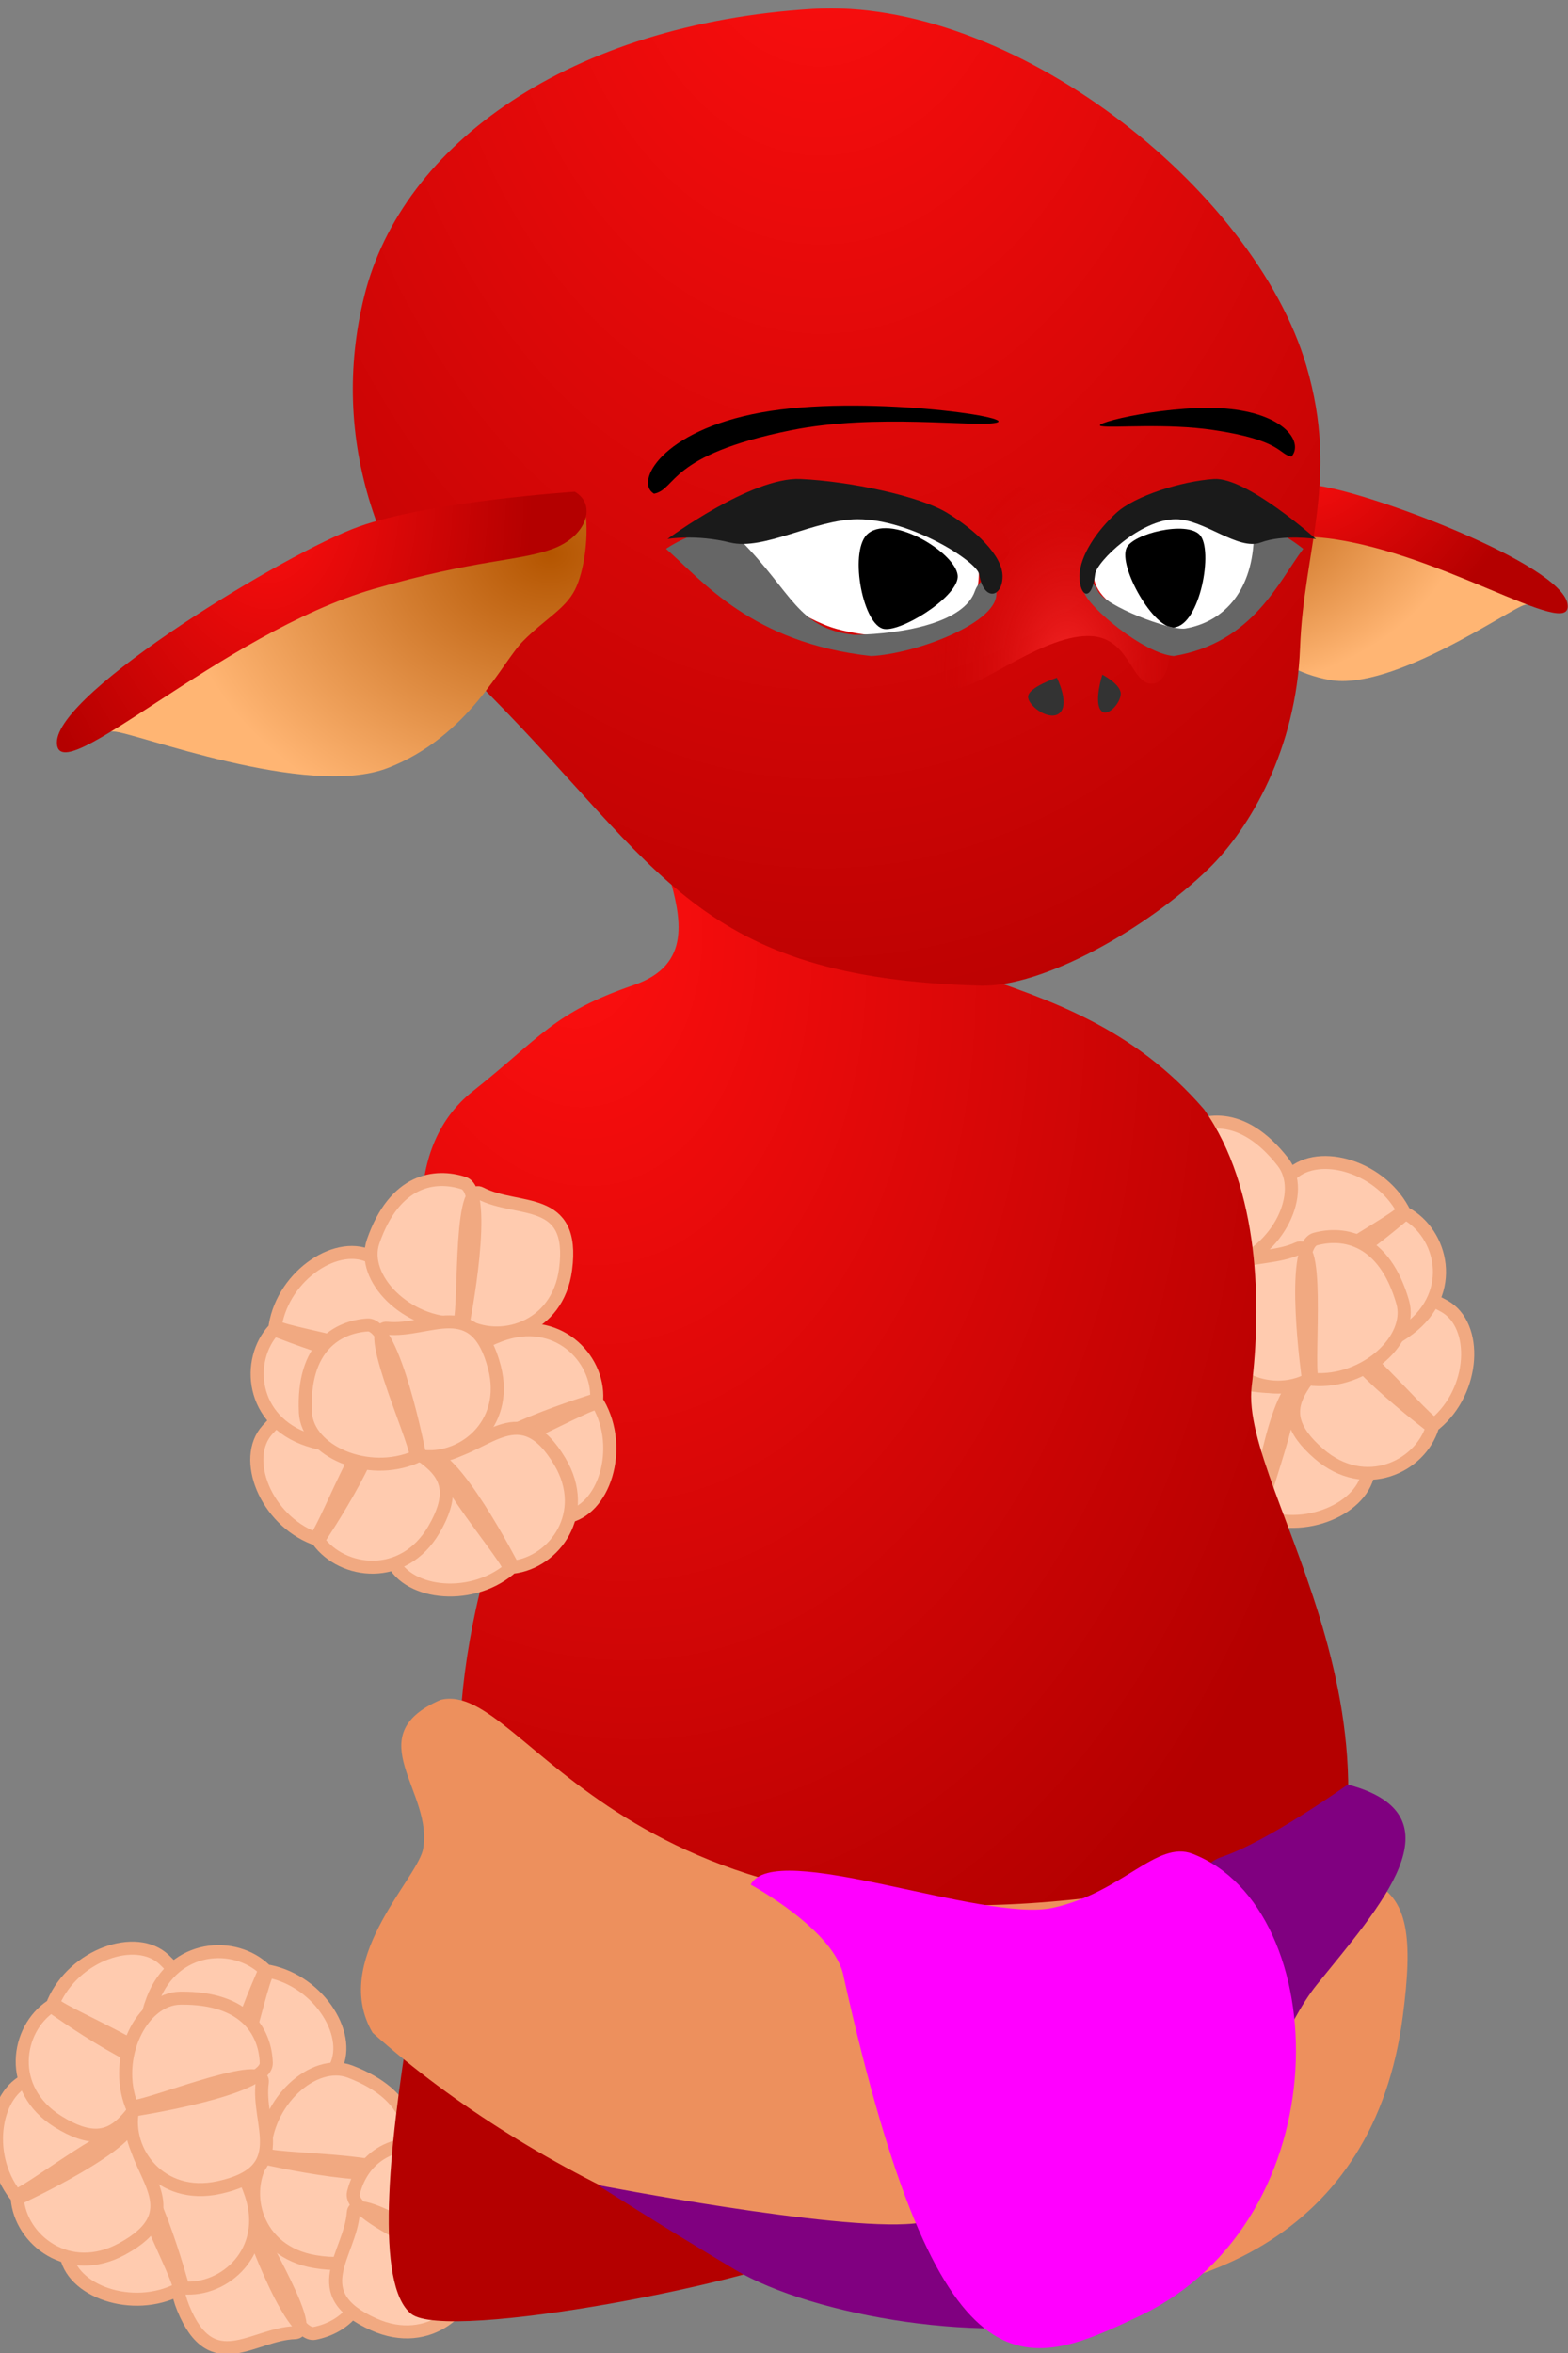 <?xml version="1.0" encoding="UTF-8" standalone="no"?>
<!-- Created with Inkscape (http://www.inkscape.org/) -->

<svg
   xmlns:dc="http://purl.org/dc/elements/1.1/"
   xmlns:cc="http://creativecommons.org/ns#"
   xmlns:rdf="http://www.w3.org/1999/02/22-rdf-syntax-ns#"
   xmlns:svg="http://www.w3.org/2000/svg"
   xmlns="http://www.w3.org/2000/svg"
   xmlns:xlink="http://www.w3.org/1999/xlink"
   xmlns:sodipodi="http://sodipodi.sourceforge.net/DTD/sodipodi-0.dtd"
   xmlns:inkscape="http://www.inkscape.org/namespaces/inkscape"
   width="70"
   height="105"
   id="svg9934"
   version="1.1"
   inkscape:version="0.48.2 r9819"
   sodipodi:docname="New document 35">
  <rect width="100%" height="100%" fill="#808080" stroke="none"/>
  <defs
     id="defs9936">
    <radialGradient
       inkscape:collect="always"
       xlink:href="#linearGradient6385-7-4-0-7"
       id="radialGradient9790"
       gradientUnits="userSpaceOnUse"
       gradientTransform="matrix(0.191,1.936,-1.318,0.046,1293.646,-538.341)"
       cx="698.255"
       cy="484.86"
       fx="698.255"
       fy="484.86"
       r="27.726" />
    <linearGradient
       id="linearGradient6385-7-4-0-7">
      <stop
         id="stop6387-4-6-7-95"
         offset="0"
         style="stop-color:#ff0f0f;stop-opacity:1;" />
      <stop
         id="stop6389-9-0-6-5"
         offset="1"
         style="stop-color:#b40000;stop-opacity:1;" />
    </linearGradient>
    <radialGradient
       inkscape:collect="always"
       xlink:href="#linearGradient8780-8-9"
       id="radialGradient9792"
       gradientUnits="userSpaceOnUse"
       gradientTransform="matrix(0,0.888,-1.175,0,1259.863,-351.846)"
       cx="823.024"
       cy="372.27"
       fx="823.024"
       fy="372.27"
       r="10.999" />
    <linearGradient
       id="linearGradient8780-8-9">
      <stop
         style="stop-color:#b45500;stop-opacity:1;"
         offset="0"
         id="stop8782-36-4" />
      <stop
         style="stop-color:#ffb573;stop-opacity:1;"
         offset="1"
         id="stop8784-4-6" />
    </linearGradient>
    <radialGradient
       inkscape:collect="always"
       xlink:href="#linearGradient6385-7-4-0-4"
       id="radialGradient9794"
       gradientUnits="userSpaceOnUse"
       gradientTransform="matrix(-0.936,0,0,-0.824,1601.993,677.33)"
       cx="827.91"
       cy="364.483"
       fx="827.91"
       fy="364.483"
       r="11.768" />
    <linearGradient
       id="linearGradient6385-7-4-0-4">
      <stop
         id="stop6387-4-6-7-9"
         offset="0"
         style="stop-color:#ff0f0f;stop-opacity:1;" />
      <stop
         id="stop6389-9-0-6-0"
         offset="1"
         style="stop-color:#b40000;stop-opacity:1;" />
    </linearGradient>
    <radialGradient
       inkscape:collect="always"
       xlink:href="#linearGradient6385-7-4-0-4"
       id="radialGradient9796"
       gradientUnits="userSpaceOnUse"
       gradientTransform="matrix(0.022,2.292,1.564,-0.015,-470.447,-884.507)"
       cx="542.72"
       cy="807.081"
       fx="542.72"
       fy="807.081"
       r="28.502" />
    <radialGradient
       inkscape:collect="always"
       xlink:href="#linearGradient8651-5-9"
       id="radialGradient9798"
       gradientUnits="userSpaceOnUse"
       gradientTransform="matrix(0.982,-1.1859545e-4,1.647881e-4,1.565,16,-223.074)"
       cx="814.43"
       cy="390.304"
       fx="814.43"
       fy="390.304"
       r="6.807" />
    <linearGradient
       id="linearGradient8651-5-9">
      <stop
         style="stop-color:#ff2d2d;stop-opacity:0.784;"
         offset="0"
         id="stop8653-5-1" />
      <stop
         style="stop-color:#c80000;stop-opacity:0;"
         offset="1"
         id="stop8655-7-2" />
    </linearGradient>
    <radialGradient
       inkscape:collect="always"
       xlink:href="#linearGradient8780-8-9"
       id="radialGradient9800"
       gradientUnits="userSpaceOnUse"
       gradientTransform="matrix(-1.159,0,0,-0.911,1696.677,738.081)"
       cx="781.662"
       cy="390.84"
       fx="781.662"
       fy="390.84"
       r="15.732" />
    <radialGradient
       inkscape:collect="always"
       xlink:href="#linearGradient6385-7-4-0-4"
       id="radialGradient9802"
       gradientUnits="userSpaceOnUse"
       gradientTransform="matrix(-0.768,0,0,-1.149,1374.261,802.072)"
       cx="777.638"
       cy="368.238"
       fx="777.638"
       fy="368.238"
       r="16.735" />
  </defs>
  <sodipodi:namedview
     id="base"
     pagecolor="#ffffff"
     bordercolor="#666666"
     borderopacity="1.0"
     inkscape:pageopacity="0.0"
     inkscape:pageshadow="2"
     inkscape:zoom="2.247619"
     inkscape:cx="35"
     inkscape:cy="52.5"
     inkscape:document-units="px"
     inkscape:current-layer="layer1"
     showgrid="false"
     inkscape:window-width="635"
     inkscape:window-height="425"
     inkscape:window-x="150"
     inkscape:window-y="150"
     inkscape:window-maximized="0" />
  <g
     inkscape:label="Layer 1"
     inkscape:groupmode="layer"
     id="layer1"
     transform="translate(0,-947.362)">
    <g
       id="g9642"
       transform="matrix(0.992,0,0,0.985,-756.412,164.706)">
      <g
         style="stroke:#f1a981;stroke-opacity:1"
         inkscape:transform-center-x="-6.248191"
         transform="matrix(0.871,0.061,-0.061,0.867,604.549,408.244)"
         inkscape:transform-center-y="7.7380091"
         id="g8114-0-2-4">
        <path
           sodipodi:nodetypes="sssssss"
           inkscape:connector-curvature="0"
           id="path3130-1-16-9-2-7-4-7-4"
           d="m 274.289,498.797 c -0.317,2.678 1.892,5.275 3.837,4.793 3.343,-0.828 3.781,-2.899 3.438,-4.392 -0.31,-1.353 -7.284,-0.629 -7.284,-0.629 -0.95,-1.938 0.174,-4.905 3.295,-5.029 3.94,-0.157 2.704,2.728 3.54,4.745 0.503,1.213 -6.78,0.122 -6.826,0.512 z"
           style="fill:#ffcbaf;fill-opacity:1;stroke:#f1a981;stroke-width:0.676;stroke-linecap:round;stroke-linejoin:round;stroke-miterlimit:4;stroke-opacity:1;stroke-dasharray:none;stroke-dashoffset:0.1" />
        <path
           sodipodi:nodetypes="sssssss"
           inkscape:connector-curvature="0"
           id="path3130-1-22-5-7-6-1-8-6"
           d="m 281.866,504.968 c 2.572,0.779 5.504,-0.952 5.37,-2.958 -0.23,-3.449 -2.186,-4.241 -3.71,-4.163 -1.382,0.071 -1.885,7.09 -1.885,7.09 -2.066,0.601 -4.782,-1.026 -4.36,-4.132 0.532,-3.922 3.146,-2.197 5.272,-2.673 1.278,-0.286 -1.061,6.723 -0.686,6.836 z"
           style="fill:#ffcbaf;fill-opacity:1;stroke:#f1a981;stroke-width:0.676;stroke-linecap:round;stroke-linejoin:round;stroke-miterlimit:4;stroke-opacity:1;stroke-dasharray:none;stroke-dashoffset:0.1" />
        <path
           sodipodi:nodetypes="sssssss"
           inkscape:connector-curvature="0"
           id="path3130-1-23-4-5-7-2-5-9"
           d="m 290.501,499.554 c 1.931,-1.875 1.852,-5.289 0.041,-6.149 -3.113,-1.478 -4.755,-0.149 -5.429,1.225 -0.611,1.246 5.251,5.106 5.251,5.106 -0.483,2.104 -3.222,3.692 -5.719,1.81 -3.153,-2.377 -0.38,-3.829 0.242,-5.923 0.374,-1.259 5.333,4.204 5.614,3.931 z"
           style="fill:#ffcbaf;fill-opacity:1;stroke:#f1a981;stroke-width:0.676;stroke-linecap:round;stroke-linejoin:round;stroke-miterlimit:4;stroke-opacity:1;stroke-dasharray:none;stroke-dashoffset:0.1" />
        <path
           sodipodi:nodetypes="sssssss"
           inkscape:connector-curvature="0"
           id="path3130-1-14-3-7-8-2-8-8"
           d="m 288.057,488.546 c -1.436,-2.279 -4.782,-2.897 -5.989,-1.292 -2.075,2.759 -1.113,4.643 0.09,5.585 1.091,0.854 6.049,-4.121 6.049,-4.121 1.954,0.903 2.946,3.917 0.601,5.989 -2.96,2.615 -3.812,-0.406 -5.728,-1.443 -1.152,-0.624 5.186,-4.386 4.977,-4.717 z"
           style="fill:#ffcbaf;fill-opacity:1;stroke:#f1a981;stroke-width:0.676;stroke-linecap:round;stroke-linejoin:round;stroke-miterlimit:4;stroke-opacity:1;stroke-dasharray:none;stroke-dashoffset:0.1" />
        <path
           sodipodi:nodetypes="sssssss"
           inkscape:connector-curvature="0"
           id="path3130-1-76-1-8-7-9-3-5"
           d="m 279.299,492.137 c 2.504,-0.978 3.749,-4.156 2.411,-5.653 -2.3,-2.573 -4.326,-1.986 -5.478,-0.982 -1.044,0.911 2.87,6.749 2.87,6.749 -1.257,1.752 -4.395,2.152 -5.971,-0.555 -1.99,-3.417 1.128,-3.677 2.509,-5.366 0.83,-1.016 3.294,5.95 3.659,5.807 z"
           style="fill:#ffcbaf;fill-opacity:1;stroke:#f1a981;stroke-width:0.676;stroke-linecap:round;stroke-linejoin:round;stroke-miterlimit:4;stroke-opacity:1;stroke-dasharray:none;stroke-dashoffset:0.1" />
        <path
           sodipodi:nodetypes="sssssss"
           inkscape:connector-curvature="0"
           id="path3130-1-85-2-2-8-8-9-6"
           d="m 284.05,497.685 c 2.687,0.027 5.02,-2.459 4.332,-4.347 -1.182,-3.247 -3.28,-3.459 -4.721,-2.956 -1.307,0.456 0.164,7.336 0.164,7.336 -1.816,1.157 -4.877,0.357 -5.337,-2.744 -0.581,-3.915 2.409,-2.993 4.317,-4.045 1.147,-0.633 0.854,6.752 1.245,6.756 z"
           style="fill:#ffcbaf;fill-opacity:1;stroke:#f1a981;stroke-width:0.676;stroke-linecap:round;stroke-linejoin:round;stroke-miterlimit:4;stroke-opacity:1;stroke-dasharray:none;stroke-dashoffset:0.1" />
      </g>
      <g
         style="fill:#ffcbaf;fill-opacity:1;stroke:#f1a981;stroke-opacity:1"
         transform="matrix(-0.31,-0.816,-0.813,0.309,1261.11,967.977)"
         inkscape:transform-center-y="-4.7962338"
         inkscape:transform-center-x="7.9411943"
         id="g8114-0">
        <path
           sodipodi:nodetypes="sssssss"
           inkscape:connector-curvature="0"
           id="path3130-1-761-7-6-2-3"
           d="m 276.899,493.885 c 0.478,-2.654 -1.57,-5.38 -3.54,-5.018 -3.387,0.623 -3.949,2.663 -3.698,4.174 0.228,1.37 7.232,1.072 7.232,1.072 0.831,1.992 -0.47,4.885 -3.593,4.819 -3.943,-0.084 -2.534,-2.887 -3.246,-4.952 -0.428,-1.242 6.775,0.291 6.845,-0.095 z"
           style="fill:#ffcbaf;fill-opacity:1;stroke:#f1a981;stroke-width:0.676;stroke-linecap:round;stroke-linejoin:round;stroke-miterlimit:4;stroke-opacity:1;stroke-dasharray:none;stroke-dashoffset:0.1" />
        <path
           sodipodi:nodetypes="sssssss"
           inkscape:connector-curvature="0"
           id="path3130-1-16-9-2-7-4"
           d="m 274.289,498.797 c -0.317,2.678 1.892,5.275 3.837,4.793 3.343,-0.828 3.781,-2.899 3.438,-4.392 -0.31,-1.353 -7.284,-0.629 -7.284,-0.629 -0.95,-1.938 0.174,-4.905 3.295,-5.029 3.94,-0.157 2.704,2.728 3.54,4.745 0.503,1.213 -6.78,0.122 -6.826,0.512 z"
           style="fill:#ffcbaf;fill-opacity:1;stroke:#f1a981;stroke-width:0.676;stroke-linecap:round;stroke-linejoin:round;stroke-miterlimit:4;stroke-opacity:1;stroke-dasharray:none;stroke-dashoffset:0.1" />
        <path
           sodipodi:nodetypes="sssssss"
           inkscape:connector-curvature="0"
           id="path3130-1-22-5-7-6-1"
           d="m 281.866,504.968 c 2.572,0.779 5.504,-0.952 5.37,-2.958 -0.23,-3.449 -2.186,-4.241 -3.71,-4.163 -1.382,0.071 -1.885,7.09 -1.885,7.09 -2.066,0.601 -4.782,-1.026 -4.36,-4.132 0.532,-3.922 3.146,-2.197 5.272,-2.673 1.278,-0.286 -1.061,6.723 -0.686,6.836 z"
           style="fill:#ffcbaf;fill-opacity:1;stroke:#f1a981;stroke-width:0.676;stroke-linecap:round;stroke-linejoin:round;stroke-miterlimit:4;stroke-opacity:1;stroke-dasharray:none;stroke-dashoffset:0.1" />
        <path
           sodipodi:nodetypes="sssssss"
           inkscape:connector-curvature="0"
           id="path3130-1-23-4-5-7-2"
           d="m 290.501,499.554 c 1.931,-1.875 1.852,-5.289 0.041,-6.149 -3.113,-1.478 -4.755,-0.149 -5.429,1.225 -0.611,1.246 5.251,5.106 5.251,5.106 -0.483,2.104 -3.222,3.692 -5.719,1.81 -3.153,-2.377 -0.38,-3.829 0.242,-5.923 0.374,-1.259 5.333,4.204 5.614,3.931 z"
           style="fill:#ffcbaf;fill-opacity:1;stroke:#f1a981;stroke-width:0.676;stroke-linecap:round;stroke-linejoin:round;stroke-miterlimit:4;stroke-opacity:1;stroke-dasharray:none;stroke-dashoffset:0.1" />
        <path
           sodipodi:nodetypes="sssssss"
           inkscape:connector-curvature="0"
           id="path3130-1-14-3-7-8-2"
           d="m 288.057,488.546 c -1.436,-2.279 -4.782,-2.897 -5.989,-1.292 -2.075,2.759 -1.113,4.643 0.09,5.585 1.091,0.854 6.049,-4.121 6.049,-4.121 1.954,0.903 2.946,3.917 0.601,5.989 -2.96,2.615 -3.812,-0.406 -5.728,-1.443 -1.152,-0.624 5.186,-4.386 4.977,-4.717 z"
           style="fill:#ffcbaf;fill-opacity:1;stroke:#f1a981;stroke-width:0.676;stroke-linecap:round;stroke-linejoin:round;stroke-miterlimit:4;stroke-opacity:1;stroke-dasharray:none;stroke-dashoffset:0.1" />
        <path
           sodipodi:nodetypes="sssssss"
           inkscape:connector-curvature="0"
           id="path3130-1-76-1-8-7-9"
           d="m 279.299,492.137 c 2.504,-0.978 3.749,-4.156 2.411,-5.653 -2.3,-2.573 -4.326,-1.986 -5.478,-0.982 -1.044,0.911 2.87,6.749 2.87,6.749 -1.257,1.752 -4.395,2.152 -5.971,-0.555 -1.99,-3.417 1.128,-3.677 2.509,-5.366 0.83,-1.016 3.294,5.95 3.659,5.807 z"
           style="fill:#ffcbaf;fill-opacity:1;stroke:#f1a981;stroke-width:0.676;stroke-linecap:round;stroke-linejoin:round;stroke-miterlimit:4;stroke-opacity:1;stroke-dasharray:none;stroke-dashoffset:0.1" />
        <path
           sodipodi:nodetypes="sssssss"
           inkscape:connector-curvature="0"
           id="path3130-1-85-2-2-8-8"
           d="m 284.05,497.685 c 2.687,0.027 5.02,-2.459 4.332,-4.347 -1.182,-3.247 -3.28,-3.459 -4.721,-2.956 -1.307,0.456 0.164,7.336 0.164,7.336 -1.816,1.157 -4.877,0.357 -5.337,-2.744 -0.581,-3.915 2.409,-2.993 4.317,-4.045 1.147,-0.633 0.854,6.752 1.245,6.756 z"
           style="fill:#ffcbaf;fill-opacity:1;stroke:#f1a981;stroke-width:0.676;stroke-linecap:round;stroke-linejoin:round;stroke-miterlimit:4;stroke-opacity:1;stroke-dasharray:none;stroke-dashoffset:0.1" />
        <path
           sodipodi:nodetypes="sssssss"
           inkscape:connector-curvature="0"
           id="path3130-1-76-1-8-7-9-8"
           d="m 270.145,483.91 c 1.577,-2.183 4.955,-2.587 6.059,-0.909 1.897,2.885 0.818,4.704 -0.442,5.568 -1.143,0.783 -5.777,-4.497 -5.777,-4.497 -2.007,0.777 -3.187,3.722 -0.978,5.939 2.789,2.798 3.83,-0.163 5.808,-1.076 1.189,-0.549 -4.899,-4.706 -4.67,-5.024 z"
           style="fill:#ffcbaf;fill-opacity:1;stroke:#f1a981;stroke-width:0.676;stroke-linecap:round;stroke-linejoin:round;stroke-miterlimit:4;stroke-opacity:1;stroke-dasharray:none;stroke-dashoffset:0.1" />
      </g>
      <path
         style="fill:url(#radialGradient9790);fill-opacity:1;stroke:none"
         d="m 783.781,844.02 c -3.28,2.617 -2.637,7.848 -0.677,12.468 2.041,4.811 3.012,5.286 1.919,7.479 -1.093,2.192 -1.978,7.68 -1.766,9.828 0.106,1.074 -5.478,23.006 -2.24,25.606 1.619,1.3 15.929,-1.481 18.787,-3.123 3.378,-1.94 13.007,2.42 20.521,-10.335 7.455,-12.654 -2.074,-23.719 -1.483,-28.573 0.434,-3.566 0.388,-8.938 -2.149,-12.543 -3.202,-3.722 -6.914,-4.949 -10.613,-6.214 -5.761,-1.97 0.347,-5.098 -2.512,-7.205 -2.166,-1.596 -7.289,-1.853 -9.75,-1.494 -4.822,0.704 2.487,7.462 -2.783,9.288 -3.632,1.258 -4.158,2.347 -7.254,4.818 z"
         id="path7574-6-24-4"
         inkscape:connector-curvature="0"
         sodipodi:nodetypes="sssssssscsssss" />
      <g
         id="g8836-55-1"
         transform="matrix(0.927,0,0,0.927,54.252,465.524)">
        <g
           id="g9630">
          <path
             style="fill:url(#radialGradient9792);fill-opacity:1;stroke:none"
             d="m 819.925,379.846 c -0.003,1.015 0.425,2.434 0.899,3.083 0.474,0.649 1.231,0.851 2.16,1.52 0.929,0.669 2.544,3.203 5.617,3.748 3.073,0.545 8.77,-3.513 9.464,-3.676 0.693,-0.163 1.44,-0.535 -0.051,-1.325 -1.491,-0.79 -8.153,-2.771 -10.555,-3.094 -2.402,-0.322 -7.443,-1.291 -7.533,-0.256 z"
             id="path8731-8-17-8"
             inkscape:connector-curvature="0"
             sodipodi:nodetypes="ccsssssc" />
          <path
             style="fill:url(#radialGradient9794);fill-opacity:1;stroke:none"
             d="m 820.166,379.156 c 0,0 5.177,-0.837 7.861,-0.455 2.683,0.383 11.765,3.823 12.105,5.77 0.34,1.948 -6.556,-2.828 -12.207,-3.255 -3.865,-0.292 -5.297,0.149 -6.596,-0.053 -1.298,-0.202 -1.857,-1.337 -1.162,-2.008 z"
             id="path8729-6-115-6"
             inkscape:connector-curvature="0"
             sodipodi:nodetypes="cssssc" />
        </g>
        <path
           sodipodi:nodetypes="ssssssss"
           inkscape:connector-curvature="0"
           id="path3047-0-3-4-2-27-0"
           d="m 803.471,355.401 c 9.628,-0.598 21.457,8.753 23.985,17.445 1.611,5.541 -0.13,8.905 -0.309,13.798 -0.179,4.893 -2.408,8.79 -4.45,10.786 -2.996,2.93 -8.039,5.788 -11.071,5.705 -13.757,-0.38 -15.461,-5.717 -23.923,-14.32 -5.448,-5.539 -7.676,-12.485 -5.988,-19.367 1.832,-7.471 10.034,-13.319 21.757,-14.047 z"
           style="fill:url(#radialGradient9796);fill-opacity:1;stroke:none" />
        <path
           sodipodi:nodetypes="csssssssssc"
           inkscape:connector-curvature="0"
           id="path8649-61-2"
           d="m 810.327,378.663 c 1.111,-1.487 4.453,0.967 5.813,0.943 1.053,-0.018 2.508,-2.555 2.906,-1.038 0.336,1.277 -2.507,2.218 -1.938,3.396 0.861,1.78 2.654,2.134 3.553,3.804 0.331,0.614 0.221,2.586 -0.705,2.61 -1.002,0.026 -1.076,-2.216 -2.937,-2.327 -2.197,-0.131 -5.251,2.405 -6.429,2.516 -0.755,0.071 -1.531,-1.201 -1.321,-1.981 0.951,-3.535 3.865,-3.634 3.787,-4.905 -0.086,-1.398 -2.76,-1.618 -2.73,-3.019 z"
           style="fill:url(#radialGradient9798);fill-opacity:1;stroke:none" />
        <path
           sodipodi:nodetypes="sssss"
           inkscape:connector-curvature="0"
           id="path8558-42-4"
           d="m 800.12,382.106 c -0.058,-1.881 1.549,-1.456 3.682,-1.789 2.902,-0.453 7.747,-1.238 7.752,2.667 0.004,3.292 -4.246,3.445 -6.898,2.717 -1.568,-0.43 -4.498,-2.337 -4.536,-3.596 z"
           style="fill:#ffffff;fill-opacity:1;stroke:none" />
        <path
           sodipodi:nodetypes="ssss"
           inkscape:connector-curvature="0"
           id="path8816-32-9"
           d="m 806.19,381.026 c -0.949,0.746 -0.322,4.337 0.693,4.659 0.776,0.247 3.562,-1.471 3.645,-2.502 0.086,-1.076 -3.116,-3.118 -4.338,-2.157 z"
           style="fill:#000000;fill-opacity:1;stroke:none" />
        <path
           sodipodi:nodetypes="cscsccc"
           inkscape:connector-curvature="0"
           id="path8583-2-0"
           d="m 796.368,381.786 c 0,0 2.375,-1.673 3.619,-0.414 2.514,2.546 2.763,4.312 5.514,4.619 2.533,-0.052 5.343,-0.638 5.86,-2.137 0.29,-0.841 1.241,-0.724 1.034,0 0.258,1.499 -3.895,3.068 -6.066,3.171 -5.792,-0.639 -8.188,-3.678 -9.96,-5.239 z"
           style="fill:#666666;fill-opacity:1;stroke:none" />
        <path
           sodipodi:nodetypes="cssssssc"
           inkscape:connector-curvature="0"
           id="path8581-16-2"
           d="m 796.437,381.305 c 0,0 1.378,-0.242 3.033,0.171 1.654,0.414 4.133,-1.137 6.204,-1.137 2.585,-1e-5 5.79,2.068 5.894,2.688 0.227,1.361 1.137,1.137 1.137,0.103 0,-1.034 -1.344,-2.275 -2.688,-3.102 -1.344,-0.827 -4.756,-1.551 -7.134,-1.654 -2.378,-0.103 -6.445,2.931 -6.445,2.931 z"
           style="fill:#1a1a1a;fill-opacity:1;stroke:none" />
        <path
           sodipodi:nodetypes="csssc"
           inkscape:connector-curvature="0"
           id="path8707-8-4"
           d="m 795.786,379.092 c 1.115,-0.226 0.65,-1.884 6.651,-3.102 4.113,-0.835 8.91,-0.138 9.948,-0.364 1.196,-0.261 -6.511,-1.395 -11.39,-0.505 -4.867,0.888 -6.164,3.426 -5.209,3.971 z"
           style="fill:#000000;fill-opacity:1;stroke:none" />
        <path
           sodipodi:nodetypes="csssc"
           inkscape:connector-curvature="0"
           id="path8707-3-92-4"
           d="m 826.734,377.276 c -0.62,-0.093 -0.445,-0.793 -3.784,-1.296 -2.288,-0.345 -4.871,-0.089 -5.448,-0.192 -0.665,-0.118 3.575,-1.142 6.293,-0.832 2.711,0.309 3.497,1.671 2.939,2.319 z"
           style="fill:#000000;fill-opacity:1;stroke:none" />
        <g
           id="g9626">
          <path
             style="fill:url(#radialGradient9800);fill-opacity:1;stroke:none"
             d="m 792.416,379.77 c 0.238,1.241 0,3.102 -0.477,4.032 -0.477,0.931 -1.43,1.396 -2.502,2.482 -1.072,1.086 -2.622,4.653 -6.554,6.204 -3.932,1.551 -12.393,-1.775 -13.346,-1.775 -0.953,0 -2.026,-0.241 -0.238,-1.637 1.787,-1.396 10.129,-5.739 13.227,-6.824 3.098,-1.086 9.533,-3.722 9.89,-2.482 z"
             id="path8731-95-5"
             inkscape:connector-curvature="0"
             sodipodi:nodetypes="ccsssssc" />
          <path
             style="fill:url(#radialGradient9802);fill-opacity:1;stroke:none"
             d="m 791.939,378.995 c 0,0 -7.031,0.465 -10.486,1.706 -3.456,1.241 -14.657,8.065 -14.657,10.547 0,2.482 8.006,-5.348 15.372,-7.498 5.037,-1.47 7.031,-1.343 8.699,-1.963 1.668,-0.62 2.145,-2.171 1.072,-2.792 z"
             id="path8729-4-0"
             inkscape:connector-curvature="0"
             sodipodi:nodetypes="cssssc" />
        </g>
        <path
           inkscape:connector-curvature="0"
           id="path8796-31-4"
           d="m 815.341,388.086 c 0,0 -1.396,0.465 -1.396,0.931 0,0.465 1.086,1.241 1.551,0.775 0.465,-0.465 -0.155,-1.706 -0.155,-1.706 z"
           style="fill:#333333;fill-opacity:1;stroke:none" />
        <path
           inkscape:connector-curvature="0"
           id="path8796-8-23-2"
           d="m 817.55,387.936 c 0,0 0.894,0.465 0.894,0.931 0,0.465 -0.695,1.241 -0.993,0.775 -0.298,-0.465 0.099,-1.706 0.099,-1.706 z"
           style="fill:#333333;fill-opacity:1;stroke:none" />
        <path
           sodipodi:nodetypes="sssss"
           inkscape:connector-curvature="0"
           id="path8558-42-4-1"
           d="m 826.511,381.947 c 0.047,-1.881 -1.266,-1.456 -3.01,-1.789 -2.372,-0.453 -5.505,-1.103 -6.337,2.667 -0.384,1.741 3.471,3.445 5.638,2.717 1.282,-0.43 3.677,-2.337 3.708,-3.596 z"
           style="fill:#ffffff;fill-opacity:1;stroke:none" />
        <path
           sodipodi:nodetypes="ssss"
           inkscape:connector-curvature="0"
           id="path8816-32-9-2"
           d="m 821.034,385.627 c -0.981,0.099 -2.71,-2.954 -2.313,-3.879 0.304,-0.707 2.912,-1.343 3.559,-0.645 0.676,0.729 0.018,4.397 -1.247,4.524 z"
           style="fill:#000000;fill-opacity:1;stroke:none" />
        <path
           sodipodi:nodetypes="cscsccc"
           inkscape:connector-curvature="0"
           id="path8583-1-7-5"
           d="m 827.302,381.786 c 0,0 -2.334,-1.918 -2.405,-0.414 -0.12,2.546 -1.501,4.002 -3.33,4.309 -0.756,0.103 -3.886,-1.103 -4.23,-1.827 -0.344,-0.724 -0.825,-0.724 -0.687,0 0.137,0.724 2.924,3.068 4.368,3.171 3.849,-0.639 5.107,-3.678 6.285,-5.239 z"
           style="fill:#666666;fill-opacity:1;stroke:none" />
        <path
           sodipodi:nodetypes="cssssssc"
           inkscape:connector-curvature="0"
           id="path8581-4-61-4"
           d="m 827.92,381.305 c 0,0 -1.581,-0.242 -2.68,0.171 -1.1,0.414 -2.747,-1.137 -4.124,-1.137 -1.718,-1e-5 -3.849,2.068 -3.917,2.688 -0.151,1.361 -0.756,1.137 -0.756,0.103 0,-1.034 0.893,-2.275 1.787,-3.102 0.893,-0.827 3.161,-1.551 4.742,-1.654 1.581,-0.103 4.948,2.931 4.948,2.931 z"
           style="fill:#1a1a1a;fill-opacity:1;stroke:none" />
      </g>
      <g
         style="stroke:#f1a981;stroke-opacity:1"
         inkscape:transform-center-x="3.0062929"
         transform="matrix(-0.804,0.339,0.338,0.801,841.368,365.642)"
         inkscape:transform-center-y="8.9658618"
         id="g8114-0-2">
        <path
           sodipodi:nodetypes="sssssss"
           inkscape:connector-curvature="0"
           id="path3130-1-16-9-2-7-4-7"
           d="m 274.289,498.797 c -0.317,2.678 1.892,5.275 3.837,4.793 3.343,-0.828 3.781,-2.899 3.438,-4.392 -0.31,-1.353 -7.284,-0.629 -7.284,-0.629 -0.95,-1.938 0.174,-4.905 3.295,-5.029 3.94,-0.157 2.704,2.728 3.54,4.745 0.503,1.213 -6.78,0.122 -6.826,0.512 z"
           style="fill:#ffcbaf;fill-opacity:1;stroke:#f1a981;stroke-width:0.676;stroke-linecap:round;stroke-linejoin:round;stroke-miterlimit:4;stroke-opacity:1;stroke-dasharray:none;stroke-dashoffset:0.1" />
        <path
           sodipodi:nodetypes="sssssss"
           inkscape:connector-curvature="0"
           id="path3130-1-22-5-7-6-1-8"
           d="m 281.866,504.968 c 2.572,0.779 5.504,-0.952 5.37,-2.958 -0.23,-3.449 -2.186,-4.241 -3.71,-4.163 -1.382,0.071 -1.885,7.09 -1.885,7.09 -2.066,0.601 -4.782,-1.026 -4.36,-4.132 0.532,-3.922 3.146,-2.197 5.272,-2.673 1.278,-0.286 -1.061,6.723 -0.686,6.836 z"
           style="fill:#ffcbaf;fill-opacity:1;stroke:#f1a981;stroke-width:0.676;stroke-linecap:round;stroke-linejoin:round;stroke-miterlimit:4;stroke-opacity:1;stroke-dasharray:none;stroke-dashoffset:0.1" />
        <path
           sodipodi:nodetypes="sssssss"
           inkscape:connector-curvature="0"
           id="path3130-1-23-4-5-7-2-5"
           d="m 290.501,499.554 c 1.931,-1.875 1.852,-5.289 0.041,-6.149 -3.113,-1.478 -4.755,-0.149 -5.429,1.225 -0.611,1.246 5.251,5.106 5.251,5.106 -0.483,2.104 -3.222,3.692 -5.719,1.81 -3.153,-2.377 -0.38,-3.829 0.242,-5.923 0.374,-1.259 5.333,4.204 5.614,3.931 z"
           style="fill:#ffcbaf;fill-opacity:1;stroke:#f1a981;stroke-width:0.676;stroke-linecap:round;stroke-linejoin:round;stroke-miterlimit:4;stroke-opacity:1;stroke-dasharray:none;stroke-dashoffset:0.1" />
        <path
           sodipodi:nodetypes="sssssss"
           inkscape:connector-curvature="0"
           id="path3130-1-14-3-7-8-2-8"
           d="m 288.057,488.546 c -1.436,-2.279 -4.782,-2.897 -5.989,-1.292 -2.075,2.759 -1.113,4.643 0.09,5.585 1.091,0.854 6.049,-4.121 6.049,-4.121 1.954,0.903 2.946,3.917 0.601,5.989 -2.96,2.615 -3.812,-0.406 -5.728,-1.443 -1.152,-0.624 5.186,-4.386 4.977,-4.717 z"
           style="fill:#ffcbaf;fill-opacity:1;stroke:#f1a981;stroke-width:0.676;stroke-linecap:round;stroke-linejoin:round;stroke-miterlimit:4;stroke-opacity:1;stroke-dasharray:none;stroke-dashoffset:0.1" />
        <path
           sodipodi:nodetypes="sssssss"
           inkscape:connector-curvature="0"
           id="path3130-1-76-1-8-7-9-3"
           d="m 279.299,492.137 c 2.504,-0.978 3.749,-4.156 2.411,-5.653 -2.3,-2.573 -4.326,-1.986 -5.478,-0.982 -1.044,0.911 2.87,6.749 2.87,6.749 -1.257,1.752 -4.395,2.152 -5.971,-0.555 -1.99,-3.417 1.128,-3.677 2.509,-5.366 0.83,-1.016 3.294,5.95 3.659,5.807 z"
           style="fill:#ffcbaf;fill-opacity:1;stroke:#f1a981;stroke-width:0.676;stroke-linecap:round;stroke-linejoin:round;stroke-miterlimit:4;stroke-opacity:1;stroke-dasharray:none;stroke-dashoffset:0.1" />
        <path
           sodipodi:nodetypes="sssssss"
           inkscape:connector-curvature="0"
           id="path3130-1-85-2-2-8-8-9"
           d="m 284.05,497.685 c 2.687,0.027 5.02,-2.459 4.332,-4.347 -1.182,-3.247 -3.28,-3.459 -4.721,-2.956 -1.307,0.456 0.164,7.336 0.164,7.336 -1.816,1.157 -4.877,0.357 -5.337,-2.744 -0.581,-3.915 2.409,-2.993 4.317,-4.045 1.147,-0.633 0.854,6.752 1.245,6.756 z"
           style="fill:#ffcbaf;fill-opacity:1;stroke:#f1a981;stroke-width:0.676;stroke-linecap:round;stroke-linejoin:round;stroke-miterlimit:4;stroke-opacity:1;stroke-dasharray:none;stroke-dashoffset:0.1" />
      </g>
      <g
         id="g9621">
        <path
           style="fill:#ed905d;fill-opacity:1;stroke:none"
           d="m 782.342,871.582 c -3.776,1.647 -0.252,4.189 -0.803,6.824 -0.376,1.437 -4.14,5.028 -2.258,8.26 14.756,13.26 43.781,19.052 46.358,-0.728 0.921,-7.069 -0.725,-7.409 -12.111,-5.659 -23.279,3.578 -27.305,-9.659 -31.186,-8.697 z"
           id="path9597"
           inkscape:connector-curvature="0"
           sodipodi:nodetypes="cccssc" />
        <path
           style="fill:#800080;fill-opacity:1;stroke:none"
           d="m 823.165,875.419 c 0,0 -3.583,2.583 -5.677,3.281 -2.094,0.698 -3.745,6.839 -4.094,8.235 -0.349,1.396 -6.281,8.026 -9.771,8.375 -3.49,0.349 -14.214,-1.745 -14.214,-1.745 0,0 2.698,1.745 6.188,3.839 3.49,2.094 11.516,3.49 16.401,2.094 4.886,-1.396 6.979,-11.516 9.771,-15.006 2.792,-3.49 6.63,-7.677 1.396,-9.073 z"
           id="path9599"
           inkscape:connector-curvature="0"
           sodipodi:nodetypes="cssscsssc" />
        <path
           style="fill:#ff00ff;fill-opacity:1;stroke:none"
           d="m 796.295,879.955 c 0,0 3.839,2.094 4.188,4.188 4.297,19.443 8.113,17.841 13.308,15.355 9.165,-4.387 8.753,-18.453 2.396,-20.938 -1.625,-0.635 -3.141,1.745 -6.281,2.443 -3.141,0.698 -12.563,-3.141 -13.61,-1.047 z"
           id="path9601"
           inkscape:connector-curvature="0"
           sodipodi:nodetypes="ccsssc" />
      </g>
    </g>
  </g>
</svg>

